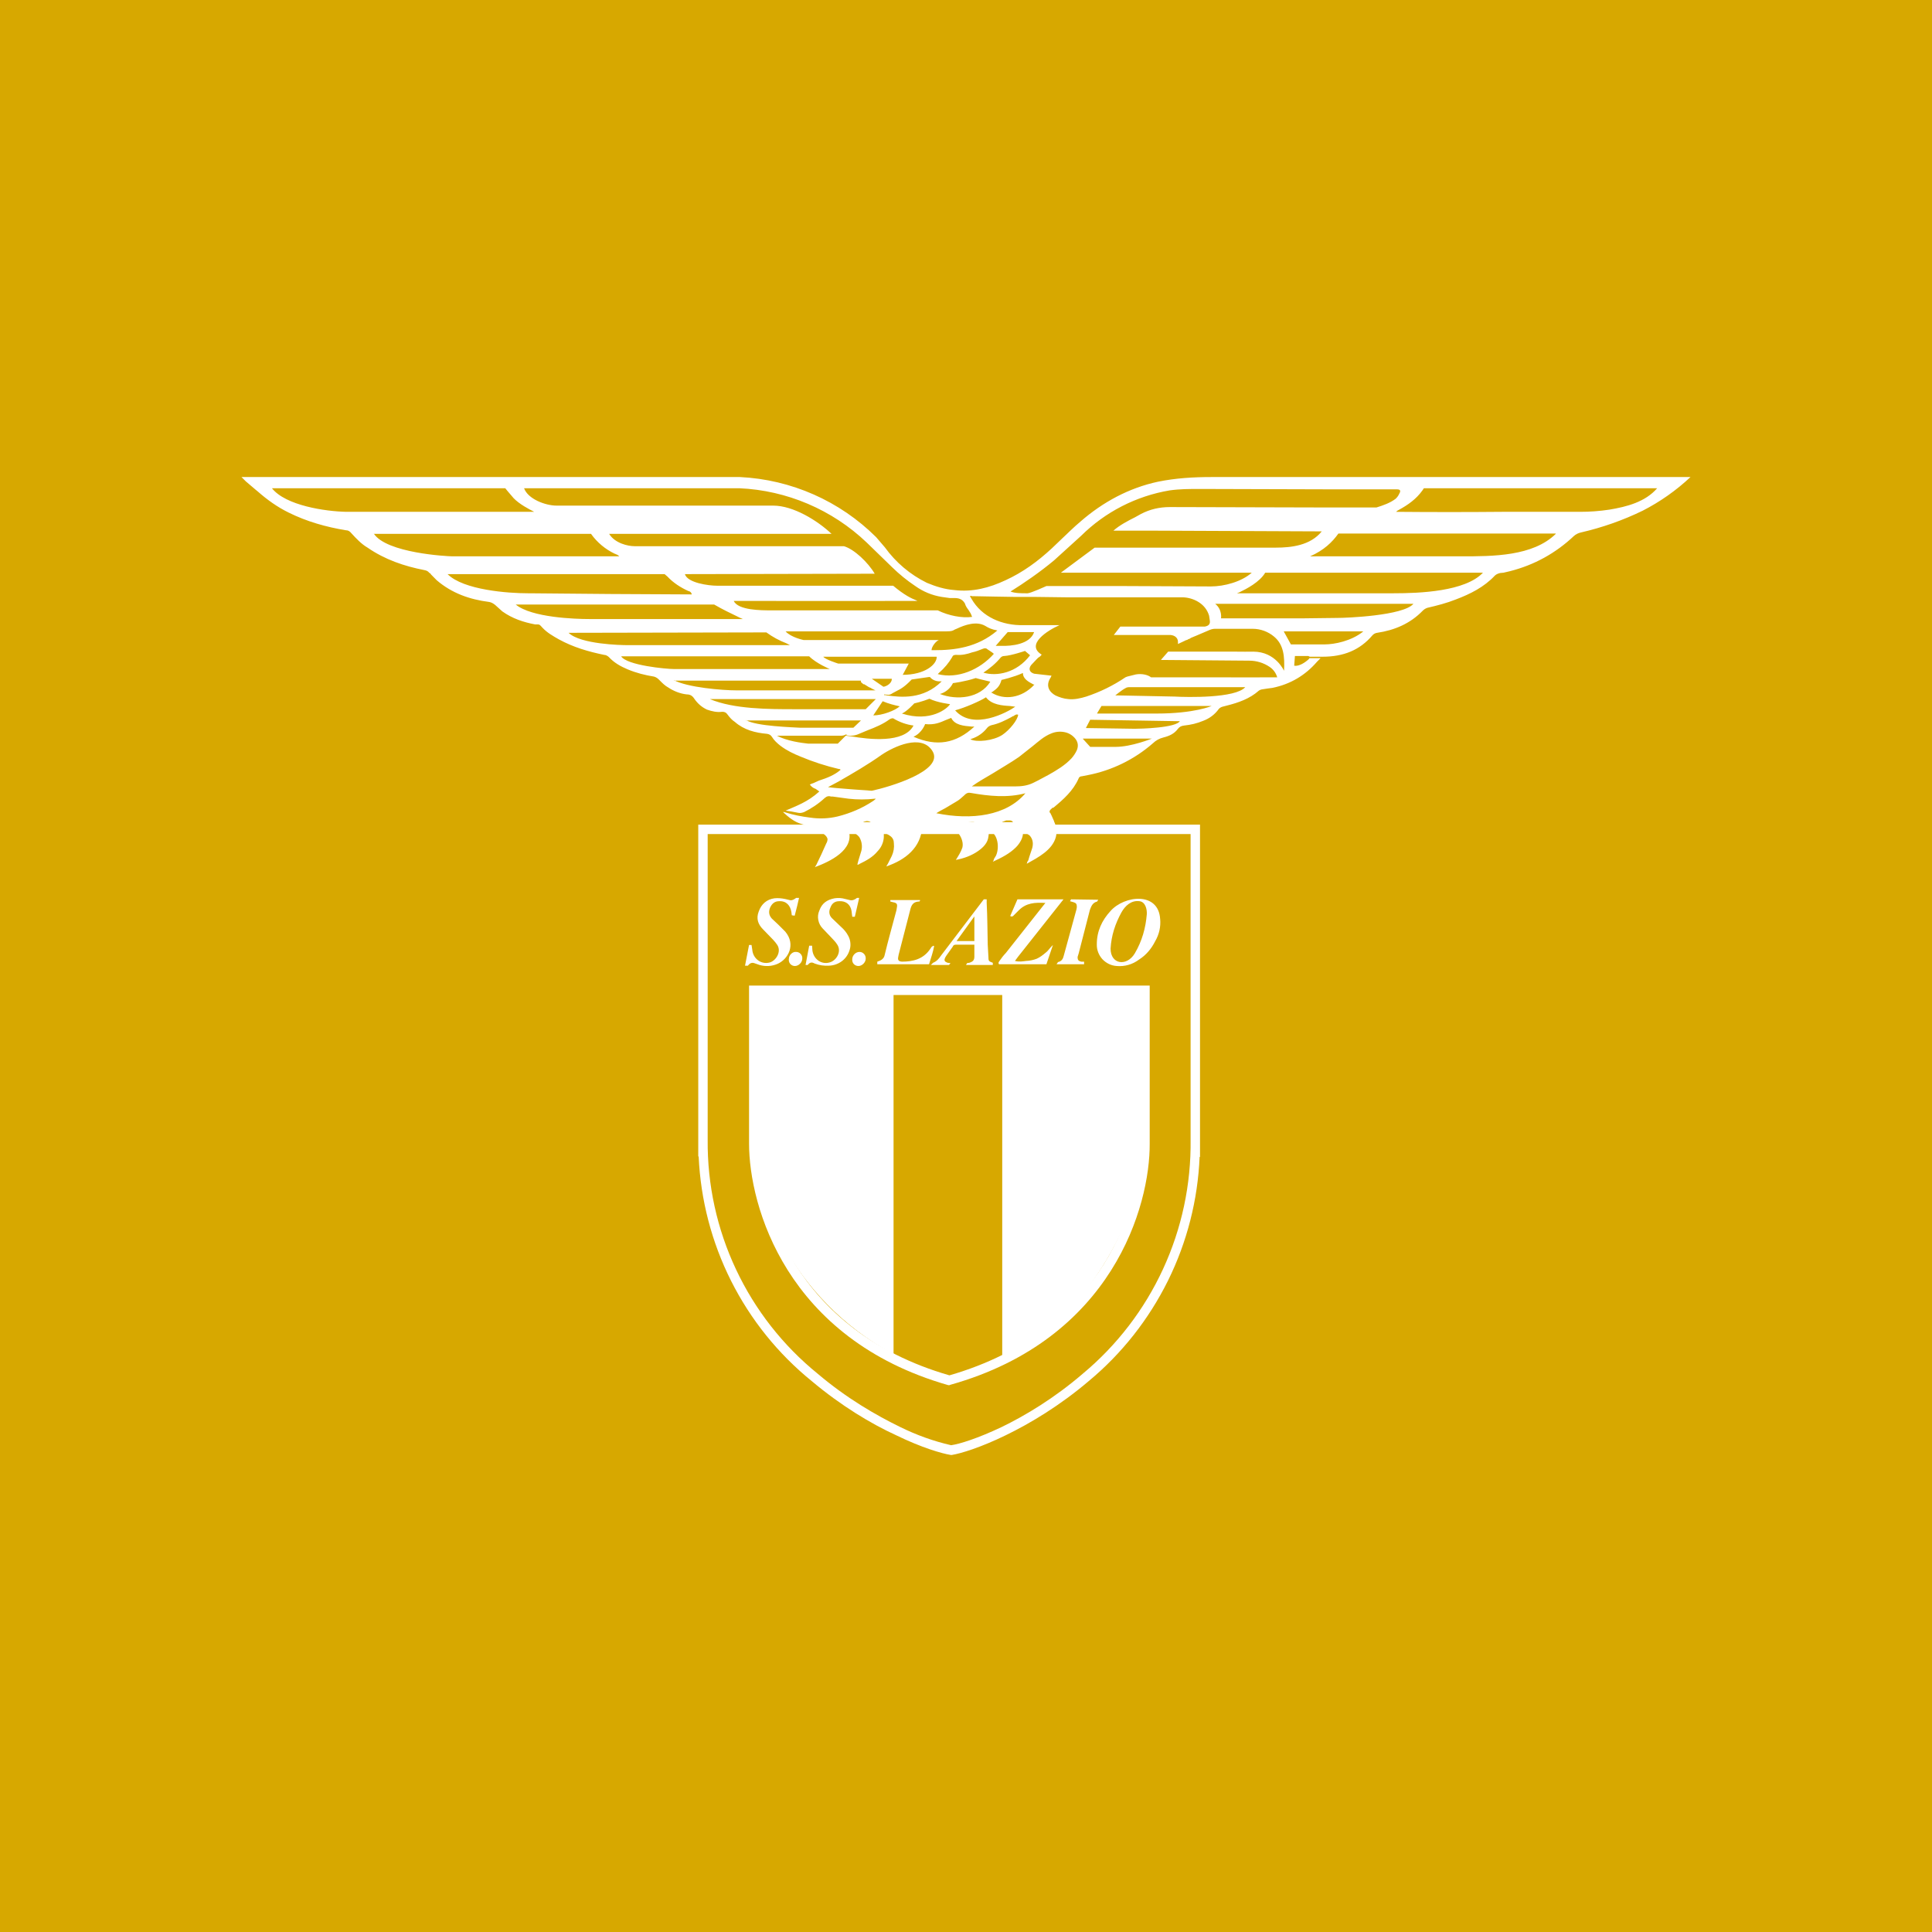 <svg width="24" height="24" viewBox="0 0 24 24" fill="none" xmlns="http://www.w3.org/2000/svg">
<rect x="0" y="0" width="24" height="24" fill="#333333" stroke="none"/>
<g clip-path="url(#clip0_328_47311)">
<path d="M24 0H0V24H24V0Z" fill="#D7A800"/>
<path d="M8.67 10.244H14.907V14.371H14.902C14.88 14.905 14.746 15.43 14.509 15.909C14.271 16.389 13.937 16.814 13.525 17.156C13.165 17.462 12.796 17.683 12.49 17.831C12.184 17.98 11.937 18.056 11.824 18.074H11.811C11.698 18.056 11.451 17.984 11.136 17.831C10.821 17.687 10.447 17.462 10.083 17.156C9.665 16.817 9.324 16.393 9.082 15.912C8.84 15.431 8.703 14.904 8.679 14.366H8.674V10.244H8.67ZM8.791 14.159C8.786 14.716 8.906 15.266 9.143 15.769C9.38 16.273 9.727 16.716 10.159 17.066C10.515 17.368 10.879 17.579 11.185 17.728C11.386 17.827 11.597 17.903 11.815 17.953C11.919 17.939 12.148 17.867 12.441 17.728C12.738 17.584 13.098 17.368 13.449 17.066C13.875 16.712 14.216 16.267 14.448 15.764C14.68 15.261 14.797 14.713 14.79 14.159V10.361H8.791V14.159Z" fill="white"/>
<path d="M14.412 11.415C14.421 11.514 14.399 11.609 14.349 11.694C14.304 11.784 14.237 11.865 14.151 11.919C14.071 11.98 13.972 12.009 13.872 12C13.804 11.996 13.741 11.965 13.694 11.915C13.648 11.864 13.623 11.798 13.625 11.73C13.625 11.568 13.688 11.433 13.796 11.316C13.967 11.123 14.394 11.073 14.412 11.42V11.415ZM13.796 11.784C13.796 11.982 13.998 12.009 14.097 11.843C14.187 11.69 14.232 11.528 14.246 11.357C14.25 11.294 14.228 11.204 14.156 11.195C14.052 11.181 13.976 11.253 13.931 11.334C13.854 11.474 13.805 11.622 13.796 11.784ZM12.99 11.217C12.855 11.208 12.747 11.217 12.657 11.307L12.594 11.37C12.585 11.379 12.576 11.393 12.549 11.379L12.639 11.172H13.211L12.648 11.883L12.608 11.937C12.662 11.951 12.707 11.942 12.747 11.937C12.792 11.935 12.836 11.926 12.878 11.91C12.918 11.892 12.954 11.865 12.99 11.834C13.022 11.811 13.044 11.771 13.08 11.739L12.999 11.978H12.41C12.396 11.96 12.41 11.946 12.419 11.933C12.441 11.901 12.464 11.87 12.495 11.838L12.95 11.262L12.986 11.217H12.99ZM9.255 11.996L9.305 11.739H9.336L9.345 11.798C9.354 11.91 9.458 11.987 9.566 11.955C9.638 11.933 9.71 11.825 9.656 11.739C9.64 11.715 9.622 11.693 9.602 11.672L9.48 11.546C9.417 11.483 9.39 11.411 9.426 11.321C9.458 11.231 9.525 11.172 9.62 11.159C9.665 11.154 9.71 11.159 9.755 11.168L9.809 11.181C9.836 11.19 9.867 11.172 9.89 11.154H9.926L9.903 11.253L9.872 11.375L9.836 11.37L9.831 11.33C9.818 11.249 9.768 11.19 9.678 11.195C9.624 11.195 9.588 11.226 9.566 11.276C9.548 11.321 9.548 11.366 9.588 11.411L9.665 11.483L9.755 11.573C9.89 11.735 9.791 11.915 9.66 11.973C9.589 12.004 9.509 12.009 9.435 11.987L9.368 11.964C9.341 11.955 9.314 11.964 9.291 11.996H9.251H9.255ZM12.104 11.735H11.879C11.856 11.735 11.843 11.739 11.834 11.762L11.757 11.87C11.75 11.88 11.744 11.89 11.739 11.901C11.726 11.933 11.735 11.946 11.771 11.96L11.807 11.964L11.789 11.987H11.564L11.591 11.96C11.636 11.942 11.663 11.91 11.69 11.87L12.221 11.172H12.257V11.217C12.266 11.388 12.266 11.564 12.27 11.735L12.279 11.897C12.279 11.942 12.288 11.942 12.333 11.96V11.987H12L12.014 11.964L12.041 11.96C12.086 11.946 12.104 11.928 12.104 11.883V11.735ZM11.883 11.69H12.104V11.384L11.883 11.69ZM10.673 11.154L10.619 11.388H10.587L10.578 11.316C10.565 11.235 10.506 11.19 10.425 11.195C10.371 11.195 10.335 11.222 10.317 11.271C10.295 11.316 10.295 11.366 10.335 11.406L10.448 11.514C10.484 11.546 10.515 11.582 10.538 11.627C10.553 11.655 10.562 11.686 10.564 11.718C10.567 11.749 10.562 11.781 10.551 11.811C10.515 11.919 10.416 11.991 10.299 11.996C10.238 12 10.177 11.991 10.119 11.969C10.088 11.951 10.061 11.951 10.034 11.987H10.007L10.052 11.748H10.088L10.092 11.807C10.106 11.915 10.205 11.987 10.308 11.955C10.389 11.933 10.461 11.82 10.398 11.73C10.376 11.694 10.344 11.667 10.317 11.636L10.218 11.532C10.191 11.504 10.172 11.467 10.165 11.428C10.157 11.389 10.162 11.348 10.178 11.312C10.209 11.222 10.272 11.177 10.367 11.159C10.412 11.152 10.458 11.155 10.502 11.168L10.556 11.181C10.583 11.19 10.619 11.177 10.646 11.154H10.673ZM11.604 11.753C11.591 11.829 11.564 11.901 11.541 11.978H10.898V11.946C10.943 11.933 10.979 11.91 10.988 11.87C11.033 11.681 11.087 11.492 11.136 11.307L11.141 11.276C11.15 11.231 11.141 11.217 11.096 11.208L11.06 11.199V11.181H11.429C11.429 11.186 11.429 11.195 11.42 11.199H11.411C11.343 11.204 11.321 11.244 11.307 11.303L11.163 11.861L11.159 11.883C11.15 11.924 11.159 11.942 11.204 11.946C11.343 11.946 11.469 11.915 11.555 11.789L11.573 11.762L11.595 11.748L11.604 11.753ZM13.125 11.978L13.143 11.951C13.188 11.942 13.206 11.91 13.215 11.87L13.373 11.294L13.377 11.267C13.377 11.231 13.368 11.217 13.337 11.208L13.292 11.195L13.305 11.172L13.643 11.177L13.629 11.199C13.575 11.213 13.557 11.253 13.539 11.303L13.4 11.843L13.386 11.888C13.386 11.924 13.395 11.937 13.431 11.946H13.467V11.978H13.125Z" fill="white"/>
<path d="M9.872 12C9.861 12 9.85 11.997 9.84 11.992C9.83 11.987 9.822 11.98 9.815 11.972C9.808 11.963 9.803 11.953 9.801 11.943C9.798 11.932 9.798 11.921 9.8 11.91C9.8 11.865 9.845 11.82 9.89 11.825C9.935 11.825 9.971 11.865 9.966 11.91C9.966 11.955 9.921 12 9.876 12H9.872ZM10.587 11.915C10.587 11.87 10.628 11.825 10.677 11.825C10.722 11.825 10.758 11.865 10.754 11.91C10.754 11.955 10.709 12 10.664 12C10.618 12 10.582 11.964 10.587 11.915Z" fill="white"/>
<path d="M11.1 12.302H9.363V14.205C9.363 14.844 9.791 16.113 11.1 16.824V12.302ZM12.45 16.95C13.701 16.23 14.228 14.835 14.223 14.205V12.302H12.45V16.95Z" fill="white"/>
<path d="M9.305 12.243H14.282V14.205C14.287 14.979 13.823 16.635 11.807 17.202L11.794 17.207H11.78C9.764 16.631 9.305 14.979 9.305 14.205V12.243ZM9.422 12.36V14.205C9.422 14.939 9.859 16.527 11.794 17.085C13.729 16.527 14.17 14.939 14.165 14.205V12.36H9.422Z" fill="white"/>
<path d="M10.645 10.209H9.97L10.42 10.434L10.51 10.29L10.87 10.438V10.303L11.32 10.438V10.213H10.645V10.209ZM12.45 10.209H11.77L12.175 10.434L12.265 10.29L12.67 10.438V10.303L13.075 10.438V10.213H12.45V10.209Z" fill="white"/>
<path fill-rule="evenodd" clip-rule="evenodd" d="M13.094 10.201L13.062 10.129C13.059 10.123 13.056 10.117 13.053 10.111L13.049 10.102C13.039 10.093 13.035 10.084 13.039 10.079C13.039 10.066 13.049 10.057 13.075 10.034H13.085C13.21 9.931 13.332 9.823 13.399 9.67C13.404 9.652 13.422 9.643 13.44 9.643L13.512 9.629C13.812 9.571 14.092 9.434 14.322 9.233C14.358 9.198 14.403 9.173 14.453 9.161C14.524 9.143 14.587 9.116 14.633 9.053C14.655 9.026 14.677 9.017 14.709 9.013C14.794 9.004 14.871 8.986 14.947 8.954C15.025 8.925 15.093 8.874 15.141 8.806C15.153 8.793 15.169 8.784 15.186 8.779L15.24 8.765C15.384 8.729 15.524 8.68 15.636 8.581C15.649 8.571 15.665 8.565 15.681 8.563L15.739 8.554L15.807 8.545C16.027 8.5 16.212 8.392 16.36 8.221L16.405 8.176H16.266L16.257 8.189C16.212 8.23 16.14 8.279 16.077 8.27L16.086 8.149H16.252L16.27 8.158H16.428C16.689 8.158 16.892 8.077 17.049 7.892C17.064 7.875 17.085 7.864 17.107 7.861C17.323 7.829 17.517 7.748 17.674 7.586C17.691 7.569 17.711 7.557 17.733 7.55C17.85 7.523 17.971 7.492 18.084 7.447C18.264 7.379 18.435 7.294 18.57 7.15C18.588 7.132 18.615 7.123 18.637 7.118L18.678 7.114L18.755 7.096C19.06 7.019 19.326 6.871 19.551 6.659C19.576 6.636 19.608 6.621 19.641 6.614C19.905 6.553 20.162 6.463 20.406 6.344C20.623 6.233 20.823 6.092 21 5.926H15.051C14.826 5.926 14.605 5.939 14.385 5.984C14.025 6.061 13.701 6.236 13.422 6.479C13.336 6.551 13.26 6.628 13.179 6.704L13.066 6.812C12.891 6.974 12.707 7.109 12.491 7.208C12.288 7.303 12.081 7.357 11.856 7.33C11.735 7.321 11.622 7.285 11.514 7.24C11.306 7.138 11.127 6.986 10.992 6.799L10.884 6.673C10.432 6.223 9.829 5.957 9.192 5.926H3L3.054 5.98L3.175 6.083L3.203 6.106C3.32 6.209 3.446 6.299 3.585 6.367C3.81 6.479 4.053 6.547 4.296 6.587C4.327 6.587 4.346 6.601 4.364 6.623C4.426 6.691 4.489 6.758 4.566 6.803C4.782 6.952 5.021 7.033 5.272 7.082C5.299 7.087 5.317 7.096 5.331 7.114L5.349 7.127L5.354 7.136L5.425 7.208C5.614 7.37 5.835 7.447 6.078 7.478C6.105 7.483 6.127 7.496 6.15 7.514L6.24 7.595C6.366 7.685 6.505 7.73 6.649 7.757H6.681C6.699 7.757 6.703 7.757 6.739 7.798C6.798 7.861 6.87 7.901 6.942 7.942C7.122 8.041 7.311 8.095 7.504 8.135C7.527 8.135 7.549 8.149 7.563 8.162C7.63 8.234 7.711 8.279 7.797 8.315C7.905 8.36 8.013 8.387 8.125 8.405C8.157 8.414 8.175 8.432 8.193 8.45C8.229 8.486 8.26 8.518 8.301 8.54C8.368 8.585 8.449 8.617 8.53 8.626C8.575 8.626 8.602 8.644 8.625 8.68C8.665 8.738 8.715 8.783 8.782 8.815C8.845 8.837 8.908 8.851 8.971 8.842C9.003 8.842 9.021 8.851 9.039 8.878C9.066 8.914 9.093 8.945 9.129 8.968C9.241 9.067 9.381 9.103 9.529 9.116C9.556 9.121 9.574 9.13 9.588 9.152C9.615 9.197 9.655 9.233 9.696 9.265C9.773 9.323 9.858 9.364 9.948 9.4C10.101 9.464 10.259 9.515 10.421 9.553H10.43L10.443 9.562C10.367 9.629 10.272 9.665 10.173 9.697L10.105 9.728L10.079 9.737L10.06 9.746C10.079 9.773 10.105 9.791 10.133 9.8L10.178 9.832C10.029 9.967 9.889 10.012 9.759 10.07L9.822 10.079L9.916 10.097C9.944 10.102 9.961 10.097 9.989 10.088C10.079 10.043 10.168 9.985 10.245 9.913C10.272 9.89 10.294 9.886 10.326 9.895H10.344L10.542 9.922C10.65 9.934 10.758 9.934 10.866 9.922H10.88L10.866 9.935L10.848 9.949C10.713 10.039 10.565 10.102 10.407 10.142C10.294 10.169 10.178 10.174 10.06 10.156C9.958 10.144 9.857 10.123 9.759 10.093L9.745 10.088H9.727C9.795 10.151 9.871 10.214 9.961 10.237C10.029 10.255 10.312 10.354 10.277 10.444C10.277 10.457 10.267 10.471 10.263 10.48C10.225 10.568 10.184 10.655 10.142 10.741L10.123 10.772C10.303 10.705 10.618 10.561 10.542 10.313C10.573 10.313 10.659 10.372 10.677 10.403C10.706 10.454 10.714 10.514 10.7 10.57L10.664 10.687L10.65 10.741C10.659 10.741 10.668 10.741 10.677 10.732C10.762 10.691 10.844 10.646 10.902 10.574C10.947 10.528 10.974 10.468 10.979 10.403V10.345C10.996 10.345 11.041 10.372 11.059 10.385C11.091 10.408 11.104 10.439 11.104 10.475C11.11 10.529 11.101 10.584 11.078 10.633L11.033 10.723L11.01 10.763C11.248 10.682 11.442 10.529 11.456 10.268L11.752 10.264C11.874 10.264 11.982 10.421 11.955 10.529C11.937 10.583 11.905 10.633 11.874 10.682C11.973 10.664 12.072 10.628 12.153 10.57C12.216 10.525 12.27 10.471 12.279 10.39L12.288 10.313C12.405 10.367 12.414 10.538 12.373 10.628L12.346 10.673C12.346 10.687 12.338 10.696 12.333 10.705C12.441 10.655 12.54 10.606 12.621 10.525C12.666 10.48 12.716 10.403 12.707 10.331C12.72 10.331 12.787 10.372 12.796 10.385C12.832 10.43 12.837 10.48 12.823 10.534L12.787 10.642L12.774 10.687L12.76 10.709C12.76 10.714 12.761 10.723 12.752 10.727H12.76C12.896 10.651 13.071 10.561 13.116 10.399C13.132 10.334 13.124 10.265 13.094 10.205V10.201ZM13.836 7.888L13.917 7.784H14.965C15.015 7.775 15.037 7.753 15.028 7.703L15.02 7.649C14.975 7.492 14.817 7.424 14.695 7.42H13.246L12.85 7.415H12.603C12.434 7.412 12.264 7.41 12.094 7.406H12.09C12.084 7.406 12.078 7.406 12.072 7.406L12.068 7.402H12.05L12.054 7.415L12.068 7.438C12.198 7.667 12.454 7.771 12.711 7.766H13.161C13.017 7.829 12.729 8.009 12.945 8.135H12.936C12.932 8.142 12.927 8.148 12.922 8.153L12.896 8.171L12.873 8.194L12.81 8.261C12.774 8.306 12.787 8.351 12.846 8.369C12.913 8.377 12.981 8.385 13.049 8.392H13.062C13.061 8.396 13.059 8.401 13.057 8.405L13.053 8.414C12.981 8.522 13.039 8.599 13.111 8.639C13.161 8.662 13.215 8.68 13.269 8.684C13.345 8.693 13.422 8.675 13.494 8.653C13.666 8.596 13.83 8.516 13.98 8.414L14.002 8.405L14.11 8.378C14.187 8.365 14.259 8.383 14.299 8.414H15.073C15.337 8.415 15.601 8.415 15.866 8.414C15.851 8.361 15.817 8.314 15.771 8.284C15.697 8.234 15.609 8.207 15.519 8.207L14.421 8.198L14.511 8.095H15.366C15.433 8.096 15.501 8.096 15.569 8.095C15.847 8.095 15.951 8.333 15.951 8.333C15.96 8.158 15.947 8.009 15.829 7.91C15.754 7.846 15.658 7.811 15.559 7.811H15.096C15.073 7.811 15.05 7.816 15.028 7.825L14.871 7.892L14.794 7.924L14.781 7.933L14.758 7.942L14.745 7.951H14.736L14.718 7.96L14.633 8V7.973C14.633 7.915 14.579 7.883 14.515 7.888H13.836ZM10.866 7.127L8.508 7.132C8.539 7.24 8.8 7.276 8.908 7.276H11.095C11.235 7.393 11.32 7.433 11.379 7.456L11.397 7.465C10.677 7.466 9.957 7.466 9.237 7.465H9.115C9.169 7.582 9.457 7.582 9.579 7.582H11.649C11.784 7.649 11.955 7.681 12.076 7.663C12.071 7.649 12.065 7.635 12.059 7.622L12.031 7.577C12.014 7.555 11.995 7.528 11.986 7.496C11.955 7.442 11.91 7.429 11.856 7.429H11.834C11.822 7.429 11.809 7.429 11.797 7.429L11.698 7.415C11.58 7.396 11.468 7.35 11.37 7.28C11.267 7.211 11.171 7.133 11.082 7.046L10.767 6.74C10.338 6.331 9.775 6.091 9.183 6.065H6.51C6.559 6.2 6.776 6.281 6.915 6.281H9.606C9.854 6.281 10.155 6.466 10.33 6.632H7.567C7.639 6.749 7.801 6.785 7.882 6.785H10.483C10.61 6.821 10.785 6.988 10.866 7.127ZM13.179 7.114L13.598 6.803H15.847C16.041 6.803 16.279 6.776 16.419 6.601L14.313 6.592H13.831C13.908 6.524 14.011 6.47 14.101 6.425L14.173 6.385C14.286 6.326 14.403 6.299 14.534 6.299L16.446 6.304C16.653 6.304 16.86 6.304 17.067 6.304H17.099C17.184 6.277 17.265 6.25 17.337 6.196C17.356 6.178 17.372 6.157 17.382 6.133C17.404 6.097 17.395 6.079 17.355 6.079H16.644L14.902 6.074C14.776 6.074 14.655 6.074 14.529 6.092C14.114 6.162 13.73 6.359 13.431 6.655L13.094 6.961C12.922 7.105 12.72 7.244 12.553 7.348C12.607 7.37 12.688 7.37 12.747 7.37H12.765C12.801 7.37 12.999 7.28 12.999 7.28H13.926L15.042 7.285C15.209 7.285 15.425 7.226 15.55 7.114H13.179ZM3.378 6.065C3.549 6.281 4.044 6.353 4.301 6.358H6.636C6.573 6.326 6.451 6.263 6.379 6.187L6.375 6.182L6.298 6.092C6.292 6.083 6.284 6.074 6.276 6.065H3.378ZM17.341 6.358C17.782 6.362 18.224 6.362 18.665 6.358H19.632C19.753 6.358 19.87 6.349 19.992 6.331C20.208 6.295 20.438 6.236 20.586 6.065H17.688L17.67 6.092C17.593 6.2 17.49 6.272 17.382 6.331C17.374 6.335 17.367 6.339 17.359 6.344C17.354 6.349 17.348 6.354 17.341 6.358ZM4.643 6.628C4.8 6.871 5.556 6.911 5.623 6.911H7.693C7.68 6.898 7.667 6.889 7.648 6.884L7.644 6.88H7.639C7.521 6.824 7.418 6.739 7.342 6.632H4.643V6.628ZM19.326 6.628H16.626C16.549 6.736 16.446 6.835 16.275 6.911C16.299 6.912 16.323 6.912 16.347 6.911H18.156C18.543 6.911 19.043 6.911 19.326 6.632V6.628ZM18.426 7.114H15.717C15.649 7.231 15.483 7.316 15.398 7.357L15.366 7.37H17.31C17.638 7.37 18.201 7.348 18.422 7.114H18.426ZM5.56 7.132C5.758 7.33 6.312 7.37 6.559 7.37H6.582C7.246 7.377 7.911 7.382 8.575 7.384H8.593C8.589 7.357 8.571 7.348 8.557 7.343H8.553C8.454 7.298 8.364 7.24 8.292 7.163L8.256 7.132H5.56ZM6.407 7.51C6.604 7.672 7.144 7.69 7.324 7.69H9.228L9.187 7.672L9.151 7.654C9.066 7.613 8.989 7.577 8.872 7.51H6.397H6.407ZM12.072 9.769H12.612C12.688 9.769 12.765 9.76 12.837 9.724L12.891 9.697L13.026 9.625C13.13 9.566 13.228 9.508 13.309 9.422C13.337 9.391 13.36 9.356 13.377 9.319C13.395 9.274 13.395 9.229 13.364 9.184C13.329 9.136 13.277 9.104 13.22 9.094C13.165 9.084 13.109 9.09 13.057 9.112C12.967 9.148 12.9 9.211 12.828 9.269L12.657 9.404C12.553 9.476 12.441 9.539 12.333 9.607C12.243 9.661 12.153 9.71 12.072 9.769ZM7.063 7.861C7.212 8.005 7.725 8.014 7.783 8.014H9.813L9.768 7.991C9.68 7.957 9.597 7.912 9.52 7.856L7.063 7.861ZM10.286 9.778C10.357 9.791 10.83 9.823 10.83 9.823C11.041 9.778 11.739 9.575 11.582 9.328C11.447 9.112 11.104 9.274 10.951 9.377C10.78 9.499 10.601 9.602 10.421 9.706L10.286 9.778ZM17.558 7.501H15.096C15.186 7.573 15.168 7.681 15.168 7.681H16.203L16.622 7.676C16.721 7.676 17.431 7.649 17.558 7.501ZM10.308 8.311C10.308 8.311 10.142 8.243 10.052 8.153H7.716C7.788 8.266 8.278 8.311 8.373 8.311H10.308ZM12.392 7.834L12.378 7.829C12.328 7.821 12.281 7.802 12.239 7.775C12.13 7.712 11.986 7.762 11.883 7.811L11.861 7.82C11.838 7.834 11.825 7.843 11.757 7.843H9.759C9.826 7.919 9.984 7.951 9.984 7.951H11.662C11.627 7.964 11.572 8.032 11.572 8.077H11.604C11.856 8.077 12.139 8.045 12.387 7.834H12.392ZM8.373 8.45C8.544 8.54 8.971 8.576 9.151 8.576H10.875L10.83 8.554L10.816 8.545L10.803 8.54L10.794 8.536L10.736 8.5H10.726L10.695 8.473V8.455H8.373V8.45ZM10.88 8.684H8.818C9.115 8.81 9.556 8.81 9.871 8.81H10.754L10.88 8.684ZM12.738 9.854C12.513 9.913 12.288 9.89 12.059 9.85C12.046 9.847 12.032 9.847 12.019 9.851C12.007 9.855 11.995 9.862 11.986 9.872L11.977 9.881C11.946 9.908 11.919 9.935 11.887 9.953L11.743 10.039L11.676 10.075L11.631 10.102C12.072 10.192 12.504 10.133 12.738 9.854ZM11.348 9.013C11.258 9.001 11.172 8.97 11.095 8.923C11.079 8.922 11.064 8.927 11.05 8.936C10.97 8.995 10.875 9.035 10.78 9.071L10.672 9.116C10.623 9.139 10.568 9.145 10.515 9.134V9.121C10.515 9.121 10.483 9.139 10.456 9.139H9.651C9.777 9.206 9.957 9.229 10.043 9.238H10.407L10.506 9.139L10.578 9.148C10.79 9.184 11.23 9.238 11.348 9.013ZM11.212 8.383C11.492 8.383 11.64 8.252 11.636 8.158H10.227C10.254 8.194 10.412 8.243 10.412 8.243H11.289L11.212 8.387V8.383ZM15.469 8.536H14.043C14.02 8.536 13.998 8.536 13.98 8.549C13.935 8.572 13.854 8.639 13.854 8.639H13.899L14.592 8.653C14.745 8.662 15.348 8.675 15.469 8.536ZM11.348 9.152C11.636 9.278 11.874 9.238 12.104 9.026H12.072C11.968 9.017 11.861 9.008 11.816 8.918L11.748 8.945C11.685 8.972 11.613 9.008 11.492 8.995C11.492 8.995 11.456 9.103 11.348 9.152ZM16.936 7.843H15.947L16.036 8.005H16.455C16.576 8.005 16.788 7.964 16.936 7.843ZM9.268 8.945C9.385 9.022 9.867 9.035 9.939 9.04H10.601L10.695 8.95H9.268V8.945ZM13.629 8.864H14.367C14.839 8.864 15.051 8.77 15.051 8.77H13.683L13.629 8.86V8.864ZM11.649 8.374C11.896 8.437 12.171 8.32 12.346 8.122L12.324 8.104C12.306 8.092 12.288 8.08 12.27 8.068C12.252 8.05 12.234 8.05 12.211 8.059C12.166 8.077 12.121 8.095 12.076 8.104C12.014 8.126 11.95 8.14 11.883 8.135C11.861 8.135 11.838 8.135 11.829 8.162C11.786 8.235 11.731 8.301 11.667 8.356L11.649 8.374ZM11.865 8.824C12.09 9.08 12.518 8.846 12.612 8.779L12.544 8.77C12.454 8.765 12.319 8.756 12.248 8.662C12.18 8.707 11.986 8.792 11.865 8.824ZM14.655 8.959L13.543 8.941L13.489 9.044L14.097 9.053C14.155 9.053 14.619 9.044 14.659 8.954L14.655 8.959ZM12.315 8.603C12.472 8.702 12.693 8.675 12.85 8.504H12.841C12.783 8.473 12.707 8.437 12.707 8.36C12.589 8.414 12.441 8.446 12.441 8.446C12.418 8.531 12.378 8.558 12.329 8.594L12.31 8.603H12.315ZM11.676 8.621C11.887 8.702 12.175 8.675 12.302 8.468L12.211 8.446C12.181 8.439 12.151 8.432 12.121 8.423C11.986 8.468 11.838 8.486 11.838 8.486C11.822 8.519 11.799 8.548 11.771 8.571C11.743 8.594 11.711 8.612 11.676 8.621ZM11.681 8.464C11.658 8.465 11.636 8.462 11.615 8.454C11.594 8.447 11.575 8.434 11.559 8.419C11.555 8.41 11.555 8.41 11.541 8.41L11.325 8.441C11.239 8.531 11.19 8.558 11.136 8.585L11.086 8.612C11.069 8.626 11.041 8.635 11.023 8.63L10.983 8.626V8.635H11.001L11.019 8.639C11.19 8.662 11.469 8.693 11.698 8.464H11.681ZM12.796 8.14L12.733 8.086C12.733 8.086 12.562 8.144 12.477 8.149C12.469 8.149 12.46 8.15 12.453 8.153C12.445 8.156 12.438 8.161 12.432 8.167C12.369 8.243 12.297 8.302 12.216 8.356C12.383 8.405 12.63 8.36 12.796 8.14ZM11.204 8.864C11.559 8.977 11.771 8.801 11.802 8.747C11.802 8.747 11.645 8.729 11.546 8.68C11.456 8.716 11.357 8.738 11.357 8.738C11.357 8.738 11.267 8.837 11.204 8.864ZM13.453 9.179L13.543 9.278H13.858C14.056 9.278 14.309 9.175 14.309 9.175H13.453V9.179ZM12.643 8.878C12.63 8.869 12.607 8.882 12.589 8.896L12.576 8.9L12.562 8.909C12.486 8.95 12.405 8.99 12.319 9.008C12.294 9.014 12.272 9.028 12.257 9.049C12.21 9.107 12.147 9.151 12.076 9.175L12.054 9.184C12.135 9.224 12.338 9.202 12.45 9.13C12.544 9.067 12.643 8.941 12.648 8.878H12.643ZM12.369 8.023H12.441C12.562 8.027 12.796 8.005 12.846 7.852H12.518L12.369 8.023ZM11.177 8.774C11.114 8.761 11.041 8.743 10.965 8.711L10.848 8.887C10.96 8.887 11.118 8.828 11.177 8.774ZM10.79 10.376C10.812 10.345 10.834 10.286 10.834 10.259C10.834 10.228 10.816 10.205 10.785 10.201C10.77 10.198 10.754 10.2 10.74 10.205L10.587 10.277L10.573 10.295L10.56 10.304C10.573 10.304 10.582 10.313 10.591 10.318C10.61 10.327 10.623 10.336 10.636 10.322C10.677 10.304 10.704 10.318 10.731 10.336L10.754 10.354L10.785 10.376H10.79ZM12.544 10.367C12.575 10.331 12.591 10.284 12.589 10.237C12.589 10.21 12.572 10.192 12.544 10.192H12.499C12.445 10.21 12.392 10.237 12.342 10.273C12.333 10.273 12.329 10.286 12.324 10.291V10.3L12.355 10.309C12.369 10.318 12.378 10.327 12.4 10.318C12.432 10.295 12.463 10.309 12.491 10.331C12.507 10.342 12.524 10.352 12.54 10.363H12.544V10.367ZM12.733 10.313C12.746 10.32 12.76 10.325 12.774 10.327C12.837 10.327 12.896 10.336 12.941 10.385C12.967 10.363 12.976 10.34 12.986 10.304C13.004 10.25 12.986 10.223 12.927 10.223C12.851 10.229 12.777 10.255 12.716 10.3C12.715 10.303 12.715 10.306 12.716 10.309L12.72 10.313H12.733ZM10.173 10.277C10.188 10.286 10.203 10.295 10.218 10.304L10.254 10.331C10.263 10.331 10.272 10.34 10.277 10.345C10.353 10.39 10.367 10.385 10.393 10.3C10.412 10.246 10.384 10.21 10.322 10.219C10.29 10.223 10.258 10.237 10.232 10.246L10.2 10.255C10.193 10.258 10.187 10.262 10.182 10.268L10.173 10.277ZM12.072 10.367C12.099 10.34 12.117 10.304 12.126 10.277C12.135 10.232 12.117 10.205 12.072 10.21C12.018 10.212 11.966 10.227 11.919 10.255H11.915V10.264H11.91C11.96 10.309 12.014 10.34 12.072 10.367ZM10.983 10.304V10.318H10.992C10.996 10.321 11.001 10.324 11.005 10.327L11.014 10.331L11.082 10.34C11.127 10.34 11.159 10.354 11.185 10.376L11.212 10.394C11.235 10.363 11.244 10.331 11.235 10.304C11.23 10.277 11.212 10.259 11.181 10.255C11.111 10.251 11.043 10.268 10.983 10.304ZM10.83 8.432L10.974 8.531C11.014 8.527 11.082 8.486 11.078 8.432H10.83Z" fill="white"/>
</g>
<defs>
<clipPath id="clip0_328_47311">
<rect width="24" height="24" fill="white"/>
</clipPath>
</defs>
</svg>
